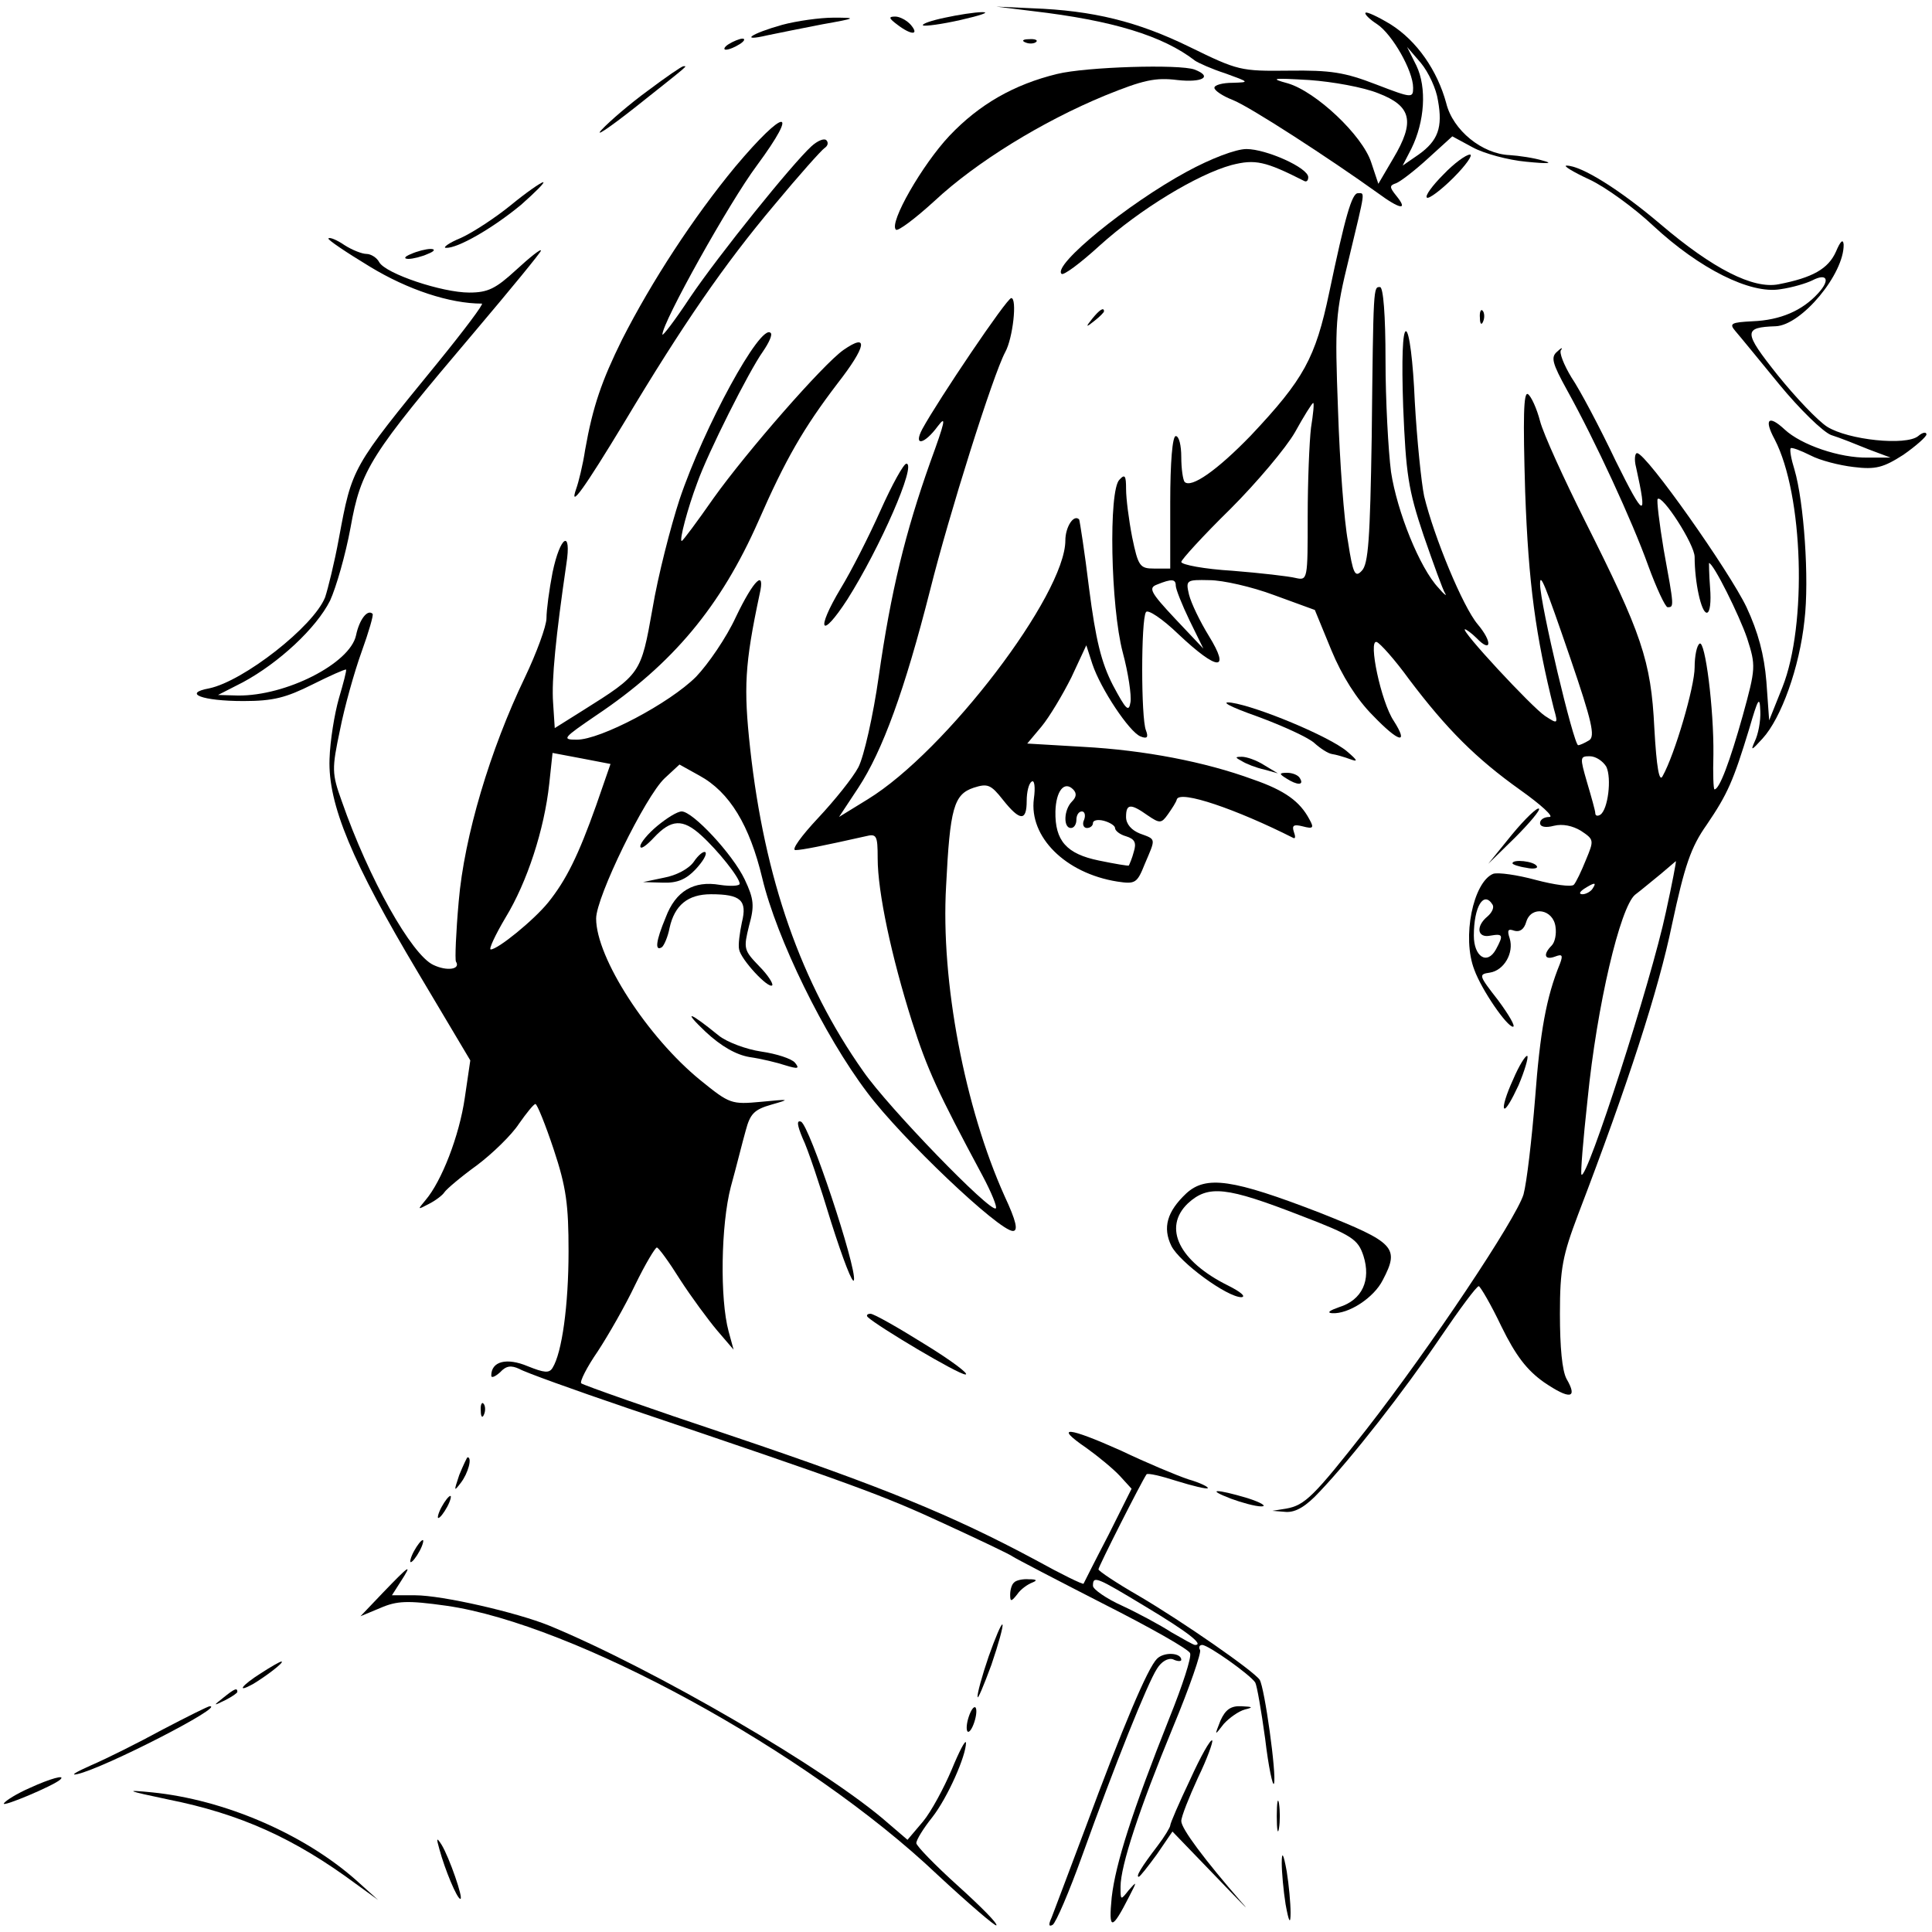 <?xml version="1.0" standalone="no"?>
<!DOCTYPE svg PUBLIC "-//W3C//DTD SVG 20010904//EN"
 "http://www.w3.org/TR/2001/REC-SVG-20010904/DTD/svg10.dtd">
<svg version="1.0" xmlns="http://www.w3.org/2000/svg"
 width="350pt" height="350pt" viewBox="0 0 350 350"
 preserveAspectRatio="xMidYMid meet">

<g transform="translate(0,350) scale(0.1,-0.1)"
fill="#000000" stroke="none">
<path d="M1870 3480 c146 -17 237 -45 295 -90 6 -4 30 -15 55 -23 44 -16 44
-16 13 -17 -18 0 -33 -4 -33 -9 0 -5 15 -15 33 -22 31 -12 177 -107 262 -168
42 -31 57 -33 34 -5 -12 15 -12 18 0 22 8 3 34 23 58 45 l44 40 37 -20 c20
-11 64 -23 97 -26 40 -4 50 -3 30 2 -16 5 -44 9 -60 10 -50 2 -103 45 -115 94
-16 59 -53 113 -101 143 -23 14 -43 23 -45 21 -3 -2 7 -12 21 -21 27 -18 65
-84 65 -115 0 -19 -2 -19 -67 6 -57 22 -82 26 -158 25 -88 -1 -92 0 -180 43
-94 46 -175 66 -285 70 l-65 3 65 -8z m735 -162 c9 -49 0 -73 -35 -98 l-29
-20 16 31 c24 49 28 110 9 150 l-17 34 25 -29 c14 -17 28 -47 31 -68z m-108
13 c60 -23 67 -51 27 -118 l-27 -46 -13 39 c-16 49 -100 128 -151 143 -33 9
-29 10 39 6 42 -3 98 -13 125 -24z"/>
<path d="M1712 3468 c-24 -5 -42 -11 -40 -14 3 -2 34 2 69 10 35 8 53 14 39
14 -14 0 -45 -5 -68 -10z"/>
<path d="M1417 3455 c-57 -16 -78 -31 -27 -19 19 4 64 13 100 20 62 11 63 12
20 12 -25 0 -67 -6 -93 -13z"/>
<path d="M1626 3455 c25 -19 40 -19 24 0 -7 8 -20 15 -28 15 -13 0 -12 -3 4
-15z"/>
<path d="M1320 3420 c-8 -5 -10 -10 -5 -10 6 0 17 5 25 10 8 5 11 10 5 10 -5
0 -17 -5 -25 -10z"/>
<path d="M1858 3423 c7 -3 16 -2 19 1 4 3 -2 6 -13 5 -11 0 -14 -3 -6 -6z"/>
<path d="M1174 3336 c-33 -24 -70 -56 -84 -71 -14 -15 13 3 60 40 102 81 95
75 88 75 -3 0 -32 -20 -64 -44z"/>
<path d="M1915 3366 c-78 -19 -141 -55 -195 -112 -49 -52 -110 -158 -97 -170
3 -4 35 20 70 52 75 70 195 144 309 191 69 28 91 33 131 28 45 -5 65 6 31 19
-27 10 -196 5 -249 -8z"/>
<path d="M1332 3198 c-76 -92 -151 -207 -205 -313 -37 -75 -53 -121 -67 -200
-4 -27 -12 -59 -16 -70 -14 -40 15 1 87 120 106 177 181 286 272 394 44 53 85
99 91 103 6 4 7 10 3 14 -4 4 -16 -1 -27 -11 -35 -32 -168 -197 -220 -274 -27
-41 -50 -71 -50 -67 0 22 121 239 171 306 79 107 51 105 -39 -2z"/>
<path d="M2150 3189 c-107 -58 -243 -169 -227 -185 3 -4 34 19 69 51 73 66
177 129 239 146 43 11 61 7 132 -29 4 -2 7 1 7 7 0 17 -76 51 -112 51 -19 0
-64 -17 -108 -41z"/>
<path d="M2615 3184 c-20 -20 -34 -39 -30 -42 3 -3 25 13 48 36 23 23 36 42
30 42 -7 0 -29 -16 -48 -36z"/>
<path d="M2879 3175 c30 -14 82 -52 116 -84 84 -78 176 -124 230 -115 22 3 48
11 58 16 27 14 33 1 11 -23 -29 -32 -69 -49 -119 -51 -39 -2 -43 -4 -31 -18 7
-8 43 -52 79 -96 37 -45 79 -86 94 -92 16 -5 46 -17 68 -26 l40 -15 -41 0
c-51 -1 -121 23 -151 51 -29 27 -38 19 -18 -18 52 -100 59 -336 14 -449 l-24
-60 -5 70 c-4 49 -15 90 -36 135 -31 65 -181 278 -198 279 -4 1 -6 -11 -2 -26
21 -95 15 -93 -37 12 -29 61 -65 129 -80 151 -14 23 -23 46 -19 50 4 5 0 4 -7
-3 -12 -10 -9 -21 18 -70 51 -92 118 -237 147 -318 15 -41 31 -75 35 -75 12 0
12 0 -7 104 -8 48 -13 90 -11 92 8 9 67 -82 67 -105 0 -46 12 -101 22 -101 6
0 8 20 6 45 -2 25 -2 45 -2 45 8 0 55 -95 69 -136 16 -50 16 -54 -8 -141 -23
-82 -42 -133 -51 -133 -2 0 -3 28 -2 63 1 83 -15 208 -25 201 -5 -3 -9 -22 -9
-43 0 -35 -36 -158 -58 -197 -6 -12 -11 15 -15 87 -6 123 -23 171 -126 376
-38 76 -75 157 -81 180 -6 23 -16 45 -22 49 -8 5 -9 -42 -5 -177 6 -167 19
-261 52 -393 8 -28 7 -28 -16 -13 -24 16 -155 157 -145 157 2 0 12 -7 21 -16
27 -28 29 -7 2 25 -27 32 -79 158 -97 232 -5 24 -13 101 -17 172 -3 72 -10
127 -16 127 -6 0 -8 -50 -5 -137 5 -121 9 -150 37 -233 18 -52 35 -99 39 -105
4 -6 -2 -2 -12 10 -34 36 -75 138 -86 210 -5 39 -10 130 -10 203 0 81 -4 132
-10 132 -12 0 -12 4 -15 -272 -3 -184 -6 -230 -18 -242 -12 -13 -16 -6 -25 53
-7 37 -15 144 -18 237 -6 160 -5 175 20 277 30 125 29 117 16 117 -11 0 -23
-42 -52 -180 -25 -119 -46 -157 -142 -259 -61 -63 -108 -96 -120 -84 -3 4 -6
24 -6 45 0 21 -4 38 -10 38 -6 0 -10 -47 -10 -120 l0 -120 -29 0 c-26 0 -29 4
-40 57 -6 31 -11 70 -11 87 0 24 -2 28 -12 17 -20 -19 -16 -230 6 -313 10 -37
16 -78 14 -90 -3 -19 -8 -14 -32 31 -21 41 -31 82 -43 175 -8 66 -17 123 -18
125 -10 10 -25 -14 -25 -38 0 -98 -216 -382 -358 -469 l-52 -32 35 53 c44 67
84 177 130 358 34 136 114 390 136 431 14 25 22 98 11 98 -8 0 -132 -184 -161
-237 -17 -32 3 -29 28 5 16 21 13 8 -14 -66 -45 -127 -71 -233 -93 -387 -10
-71 -27 -146 -37 -165 -10 -19 -43 -60 -73 -92 -30 -32 -49 -58 -41 -58 12 0
51 8 127 25 20 5 22 2 22 -40 0 -61 25 -178 62 -295 28 -88 47 -129 128 -280
16 -30 27 -57 24 -59 -9 -9 -195 183 -240 248 -113 160 -179 349 -205 585 -12
110 -10 152 17 279 11 47 -10 28 -43 -41 -17 -37 -50 -85 -72 -108 -48 -48
-173 -114 -216 -114 -28 0 -25 3 35 44 139 93 226 198 294 352 49 112 82 169
143 249 53 68 57 93 11 61 -37 -26 -175 -184 -235 -268 -30 -43 -56 -78 -58
-78 -5 0 11 60 28 105 19 54 94 203 119 238 11 16 18 31 14 34 -18 18 -121
-171 -165 -302 -16 -49 -39 -138 -49 -198 -21 -118 -21 -118 -126 -184 l-51
-32 -3 46 c-3 41 5 121 24 251 10 64 -11 52 -25 -15 -6 -31 -11 -68 -11 -83 0
-14 -18 -63 -39 -107 -63 -131 -110 -288 -120 -406 -5 -56 -7 -105 -5 -109 9
-14 -16 -18 -41 -6 -39 18 -117 156 -166 297 -18 50 -18 58 -3 129 8 41 26
105 39 141 13 36 22 67 20 69 -9 9 -24 -10 -30 -39 -11 -51 -127 -110 -214
-109 l-36 1 45 23 c65 35 133 98 158 148 11 24 28 83 37 132 19 106 35 131
224 354 66 78 121 145 121 148 0 4 -20 -12 -45 -35 -37 -34 -51 -41 -85 -41
-49 0 -151 34 -163 55 -4 8 -15 15 -23 15 -8 0 -26 7 -40 16 -13 9 -27 15 -29
12 -2 -2 32 -25 75 -51 69 -42 145 -67 203 -67 4 0 -32 -48 -80 -107 -156
-191 -155 -189 -179 -318 -8 -44 -20 -92 -25 -107 -21 -53 -148 -152 -210
-165 -49 -9 -13 -23 62 -23 54 0 77 6 125 30 32 16 59 28 61 27 1 -2 -5 -25
-13 -52 -8 -28 -16 -77 -17 -110 -3 -82 41 -187 161 -388 l94 -158 -10 -68
c-10 -69 -42 -151 -71 -185 -15 -18 -15 -18 6 -7 12 6 25 16 28 21 4 6 30 28
59 49 28 21 63 55 76 75 14 20 27 36 30 36 3 0 18 -37 33 -82 23 -69 27 -101
27 -185 0 -98 -12 -184 -29 -211 -6 -10 -15 -9 -45 3 -38 16 -66 9 -66 -17 0
-5 7 -2 16 6 11 12 20 13 35 6 10 -6 99 -38 196 -71 409 -138 463 -158 573
-209 63 -29 120 -56 125 -60 6 -4 79 -42 163 -85 85 -43 156 -83 158 -90 3 -7
-14 -59 -37 -116 -68 -171 -98 -265 -105 -326 -6 -61 0 -61 32 2 14 27 14 28
-1 11 -15 -19 -15 -19 -15 6 0 38 34 141 95 289 30 72 52 136 49 140 -3 5 -1
9 4 9 11 0 87 -54 96 -68 3 -5 11 -51 18 -102 6 -51 14 -88 16 -81 5 15 -17
174 -26 188 -11 16 -139 105 -219 152 -40 23 -73 45 -73 48 0 5 77 157 87 172
2 3 27 -3 55 -12 29 -9 54 -15 56 -13 2 2 -14 10 -35 16 -21 7 -76 30 -122 52
-96 43 -123 46 -63 5 21 -15 49 -38 61 -51 l21 -23 -42 -84 c-24 -46 -44 -86
-45 -88 -1 -2 -40 17 -87 43 -151 81 -278 133 -551 225 -147 49 -269 92 -272
95 -3 3 10 29 30 58 19 29 50 83 68 121 18 37 36 67 39 67 3 0 22 -26 42 -58
20 -31 51 -73 67 -92 l30 -35 -9 33 c-16 59 -14 193 4 262 10 36 21 81 27 102
8 30 15 38 47 47 35 10 33 10 -19 5 -54 -5 -57 -4 -110 39 -96 78 -189 222
-189 293 0 39 89 221 124 254 l27 25 36 -20 c55 -30 91 -90 114 -186 26 -109
112 -285 190 -388 62 -83 239 -251 264 -251 10 0 6 18 -15 63 -72 160 -116
389 -106 562 7 141 14 166 50 178 25 8 31 6 53 -22 31 -39 43 -39 43 -2 0 17
4 32 9 35 5 4 7 -10 4 -31 -9 -69 57 -135 151 -150 33 -5 36 -3 50 32 20 47
21 44 -9 55 -15 6 -25 17 -25 30 0 24 8 25 39 3 22 -15 25 -15 37 2 7 10 15
22 16 27 6 17 108 -18 211 -70 4 -2 4 3 1 11 -4 12 0 14 16 10 19 -5 21 -3 12
13 -17 32 -44 52 -102 72 -87 32 -197 53 -307 59 l-102 6 26 31 c14 17 38 57
54 89 l27 58 11 -34 c15 -45 67 -123 87 -131 12 -5 15 -2 10 11 -9 22 -9 200
0 214 3 6 30 -12 59 -40 71 -67 95 -68 55 -3 -16 26 -32 59 -36 75 -6 26 -5
27 37 26 24 0 77 -12 117 -27 l74 -27 30 -73 c19 -46 46 -89 75 -118 47 -49
66 -54 38 -10 -23 34 -47 148 -31 143 6 -2 33 -32 59 -68 68 -90 121 -143 201
-200 38 -27 62 -49 53 -49 -10 0 -17 -5 -17 -11 0 -7 10 -9 25 -5 16 4 34 0
49 -9 24 -16 24 -17 9 -53 -8 -20 -18 -41 -22 -45 -5 -4 -35 0 -69 9 -33 9
-68 14 -77 11 -36 -15 -57 -115 -34 -174 13 -36 59 -103 70 -103 5 0 -7 21
-27 48 -35 45 -36 47 -15 50 26 4 44 36 36 62 -5 15 -3 18 8 14 10 -3 18 2 22
16 9 30 49 23 53 -9 2 -13 -1 -28 -7 -34 -16 -16 -13 -27 6 -20 13 5 15 3 9
-13 -25 -61 -36 -124 -45 -244 -6 -74 -15 -152 -21 -174 -14 -45 -168 -276
-285 -426 -95 -121 -111 -137 -145 -143 l-25 -4 25 -2 c18 -1 37 11 61 37 58
61 152 181 219 280 34 50 65 92 69 92 3 -1 22 -33 41 -73 26 -53 46 -79 77
-101 47 -32 62 -30 41 6 -8 15 -12 57 -12 118 0 82 5 106 33 180 90 235 146
408 170 525 23 107 34 140 63 181 38 56 48 79 77 174 16 55 19 60 20 32 1 -18
-4 -43 -10 -55 -8 -18 -6 -17 14 5 34 37 67 129 76 214 9 75 -1 215 -18 273
-6 19 -9 36 -7 39 2 2 18 -4 36 -13 17 -9 52 -18 78 -21 40 -5 54 -1 90 22 23
16 42 33 42 37 0 5 -7 4 -15 -3 -22 -18 -127 -7 -165 17 -17 11 -57 53 -90 94
-62 78 -62 86 -3 88 47 2 124 95 123 148 -1 11 -6 6 -14 -13 -14 -31 -42 -47
-104 -59 -46 -9 -119 28 -214 109 -73 62 -143 106 -170 106 -7 0 11 -11 41
-25z m-504 -450 c-3 -25 -6 -98 -6 -161 0 -114 0 -116 -22 -111 -12 3 -64 9
-114 13 -51 3 -93 11 -93 16 0 4 40 48 89 96 48 48 101 111 117 139 16 29 31
53 33 53 2 0 0 -20 -4 -45z m-245 -286 c0 -6 11 -34 25 -63 l25 -51 -51 54
c-45 48 -49 56 -33 62 27 11 34 10 34 -2z m715 -132 c39 -114 45 -141 34 -148
-8 -5 -17 -9 -20 -9 -8 0 -69 256 -69 292 0 21 8 2 55 -135z m-1765 -266 c-32
-90 -54 -135 -87 -176 -26 -32 -91 -85 -104 -85 -4 0 8 26 27 58 39 64 70 159
79 242 l6 56 53 -10 52 -10 -26 -75z m1830 70 c10 -21 3 -78 -11 -87 -5 -3 -9
-2 -9 3 0 4 -7 29 -15 56 -13 45 -13 47 5 47 11 0 24 -9 30 -19z m-968 -63
c-15 -15 -16 -48 -2 -48 6 0 10 7 10 15 0 8 4 15 10 15 5 0 7 -7 4 -15 -4 -8
-1 -15 5 -15 6 0 11 4 11 9 0 5 9 7 20 4 11 -3 20 -9 20 -13 0 -5 9 -12 20
-15 16 -5 19 -12 14 -28 -3 -12 -8 -23 -9 -25 -1 -1 -25 3 -54 9 -59 12 -80
36 -79 89 1 37 16 56 32 40 7 -7 6 -14 -2 -22z m1076 -200 c-27 -127 -143
-486 -153 -476 -2 2 3 63 11 136 17 171 59 348 86 371 12 9 32 26 47 38 14 12
27 23 27 23 1 0 -7 -42 -18 -92z m-133 42 c-3 -5 -12 -10 -18 -10 -7 0 -6 4 3
10 19 12 23 12 15 0z m-181 -29 c3 -5 -1 -14 -9 -21 -22 -18 -19 -40 5 -35 23
4 24 1 10 -25 -16 -29 -40 -13 -40 25 0 53 18 82 34 56z m-628 -1272 c75 -45
106 -69 89 -69 -3 0 -22 11 -43 23 -20 13 -61 35 -89 48 -29 13 -53 30 -53 36
0 19 5 17 96 -38z"/>
<path d="M925 3128 c-27 -22 -68 -49 -90 -59 -22 -9 -34 -18 -27 -18 21 -1 84
35 136 78 26 23 44 41 40 41 -5 -1 -31 -19 -59 -42z"/>
<path d="M745 3040 c-13 -5 -14 -9 -5 -9 8 0 24 4 35 9 13 5 14 9 5 9 -8 0
-24 -4 -35 -9z"/>
<path d="M1979 2923 c-13 -16 -12 -17 4 -4 9 7 17 15 17 17 0 8 -8 3 -21 -13z"/>
<path d="M2681 2924 c0 -11 3 -14 6 -6 3 7 2 16 -1 19 -3 4 -6 -2 -5 -13z"/>
<path d="M1595 2575 c-21 -47 -53 -110 -72 -141 -46 -77 -36 -94 12 -20 59 93
126 246 107 246 -5 0 -26 -38 -47 -85z"/>
<path d="M2278 2202 c46 -17 92 -38 103 -48 11 -10 25 -19 32 -20 7 -1 21 -5
32 -9 16 -6 15 -3 -5 14 -32 27 -162 81 -209 88 -22 3 -4 -7 47 -25z"/>
<path d="M2250 2121 c8 -5 26 -12 40 -15 l25 -7 -25 15 c-14 9 -32 15 -40 15
-13 0 -13 -1 0 -8z"/>
<path d="M2330 2090 c20 -13 33 -13 25 0 -3 6 -14 10 -23 10 -15 0 -15 -2 -2
-10z"/>
<path d="M2739 1988 l-43 -53 49 48 c26 26 46 50 43 52 -3 3 -25 -18 -49 -47z"/>
<path d="M1191 2004 c-17 -14 -31 -31 -31 -37 0 -7 11 1 25 16 31 33 52 34 85
4 30 -27 70 -77 70 -88 0 -4 -16 -5 -36 -2 -47 8 -80 -11 -98 -59 -18 -43 -20
-62 -7 -54 4 3 11 19 14 35 9 41 33 61 75 61 54 0 66 -11 56 -51 -4 -19 -7
-41 -5 -49 3 -18 53 -72 60 -65 2 3 -8 19 -24 35 -28 29 -28 32 -18 73 10 36
9 48 -8 84 -22 46 -94 123 -114 123 -8 0 -27 -12 -44 -26z"/>
<path d="M1257 1939 c-9 -13 -32 -25 -54 -29 l-38 -8 36 -1 c26 -1 42 6 59 24
13 14 21 27 18 31 -3 3 -13 -5 -21 -17z"/>
<path d="M2740 1936 c0 -2 11 -6 25 -8 13 -3 22 -1 19 3 -5 9 -44 13 -44 5z"/>
<path d="M1278 1631 c29 -27 56 -42 80 -46 21 -3 50 -10 65 -15 23 -7 26 -6
17 5 -6 7 -33 16 -61 20 -27 4 -62 17 -77 29 -54 44 -66 47 -24 7z"/>
<path d="M2741 1544 c-12 -26 -19 -49 -16 -52 3 -3 14 16 26 42 11 26 18 50
16 53 -3 2 -15 -17 -26 -43z"/>
<path d="M1454 1438 c9 -18 32 -87 52 -153 21 -66 39 -113 41 -104 5 23 -81
282 -96 287 -8 3 -7 -6 3 -30z"/>
<path d="M2149 1338 c-35 -33 -43 -62 -27 -95 15 -30 101 -93 127 -93 9 1 -2
10 -24 21 -89 44 -119 105 -73 149 37 34 70 30 204 -22 94 -36 104 -43 114
-73 14 -44 -2 -80 -44 -93 -17 -6 -23 -10 -13 -11 30 -2 76 28 92 60 31 59 22
68 -114 122 -158 61 -206 68 -242 35z"/>
<path d="M1572 1114 c18 -17 164 -104 177 -104 8 0 -25 25 -74 55 -48 30 -92
55 -98 55 -6 0 -8 -3 -5 -6z"/>
<path d="M871 944 c0 -11 3 -14 6 -6 3 7 2 16 -1 19 -3 4 -6 -2 -5 -13z"/>
<path d="M832 828 c-10 -30 -10 -31 3 -14 13 17 21 46 12 46 -1 0 -8 -15 -15
-32z"/>
<path d="M2230 785 c19 -7 44 -14 55 -14 11 0 0 7 -25 15 -57 17 -77 17 -30
-1z"/>
<path d="M800 770 c-6 -11 -8 -20 -6 -20 3 0 10 9 16 20 6 11 8 20 6 20 -3 0
-10 -9 -16 -20z"/>
<path d="M750 690 c-6 -11 -8 -20 -6 -20 3 0 10 9 16 20 6 11 8 20 6 20 -3 0
-10 -9 -16 -20z"/>
<path d="M694 615 l-41 -43 36 15 c30 13 49 14 120 4 230 -33 653 -263 889
-487 57 -53 105 -94 107 -92 3 3 -29 35 -70 72 -41 37 -75 72 -75 77 0 6 13
27 29 47 28 36 61 111 61 135 -1 6 -12 -15 -26 -49 -14 -33 -37 -76 -52 -94
l-28 -33 -35 30 c-110 97 -425 280 -614 358 -59 24 -194 55 -243 55 l-42 0 16
25 c22 34 16 30 -32 -20z"/>
<path d="M1837 633 c-4 -3 -7 -13 -7 -22 0 -13 2 -13 13 1 6 9 19 18 27 21 10
4 8 6 -6 6 -11 1 -24 -2 -27 -6z"/>
<path d="M1791 499 c-12 -35 -21 -68 -20 -73 0 -6 11 20 25 58 13 38 22 71 20
73 -2 2 -13 -24 -25 -58z"/>
<path d="M2096 495 c-17 -17 -61 -121 -131 -310 -29 -77 -56 -149 -60 -159 -6
-13 -5 -17 2 -13 6 4 30 60 53 124 60 167 119 314 136 340 8 13 20 20 29 17 8
-4 15 -4 15 -1 0 13 -31 15 -44 2z"/>
<path d="M473 469 c-35 -22 -46 -37 -15 -20 22 13 58 40 52 41 -3 0 -20 -10
-37 -21z"/>
<path d="M404 424 c-18 -14 -18 -15 4 -4 12 6 22 13 22 15 0 8 -5 6 -26 -11z"/>
<path d="M295 367 c-44 -24 -102 -53 -130 -65 -27 -12 -39 -19 -25 -16 49 11
269 124 240 123 -3 0 -41 -19 -85 -42z"/>
<path d="M1755 390 c-4 -12 -5 -24 -2 -27 3 -2 8 5 12 17 4 12 5 24 2 27 -3 2
-8 -5 -12 -17z"/>
<path d="M2211 383 c-11 -28 -11 -28 6 -6 10 11 27 23 38 26 16 4 15 5 -6 6
-19 1 -29 -6 -38 -26z"/>
<path d="M2156 276 c-20 -42 -36 -79 -36 -83 0 -3 -10 -20 -23 -37 -29 -38
-40 -56 -34 -56 2 0 17 19 33 41 l28 41 81 -84 c44 -46 64 -66 44 -44 -66 76
-109 133 -109 147 0 8 14 43 30 78 17 35 28 66 26 68 -3 3 -21 -29 -40 -71z"/>
<path d="M54 261 c-23 -10 -44 -23 -47 -28 -5 -8 90 32 102 43 11 10 -18 2
-55 -15z"/>
<path d="M305 240 c130 -26 228 -70 340 -153 l40 -29 -40 36 c-95 84 -239 146
-370 159 -51 5 -46 3 30 -13z"/>
<path d="M2313 210 c0 -25 2 -35 4 -22 2 12 2 32 0 45 -2 12 -4 2 -4 -23z"/>
<path d="M796 150 c10 -37 32 -90 38 -90 6 0 -20 75 -34 98 -9 14 -10 13 -4
-8z"/>
<path d="M2322 125 c0 -16 3 -50 7 -75 6 -33 9 -37 9 -15 0 17 -3 50 -7 75 -6
33 -9 37 -9 15z"/>
</g>
</svg>
